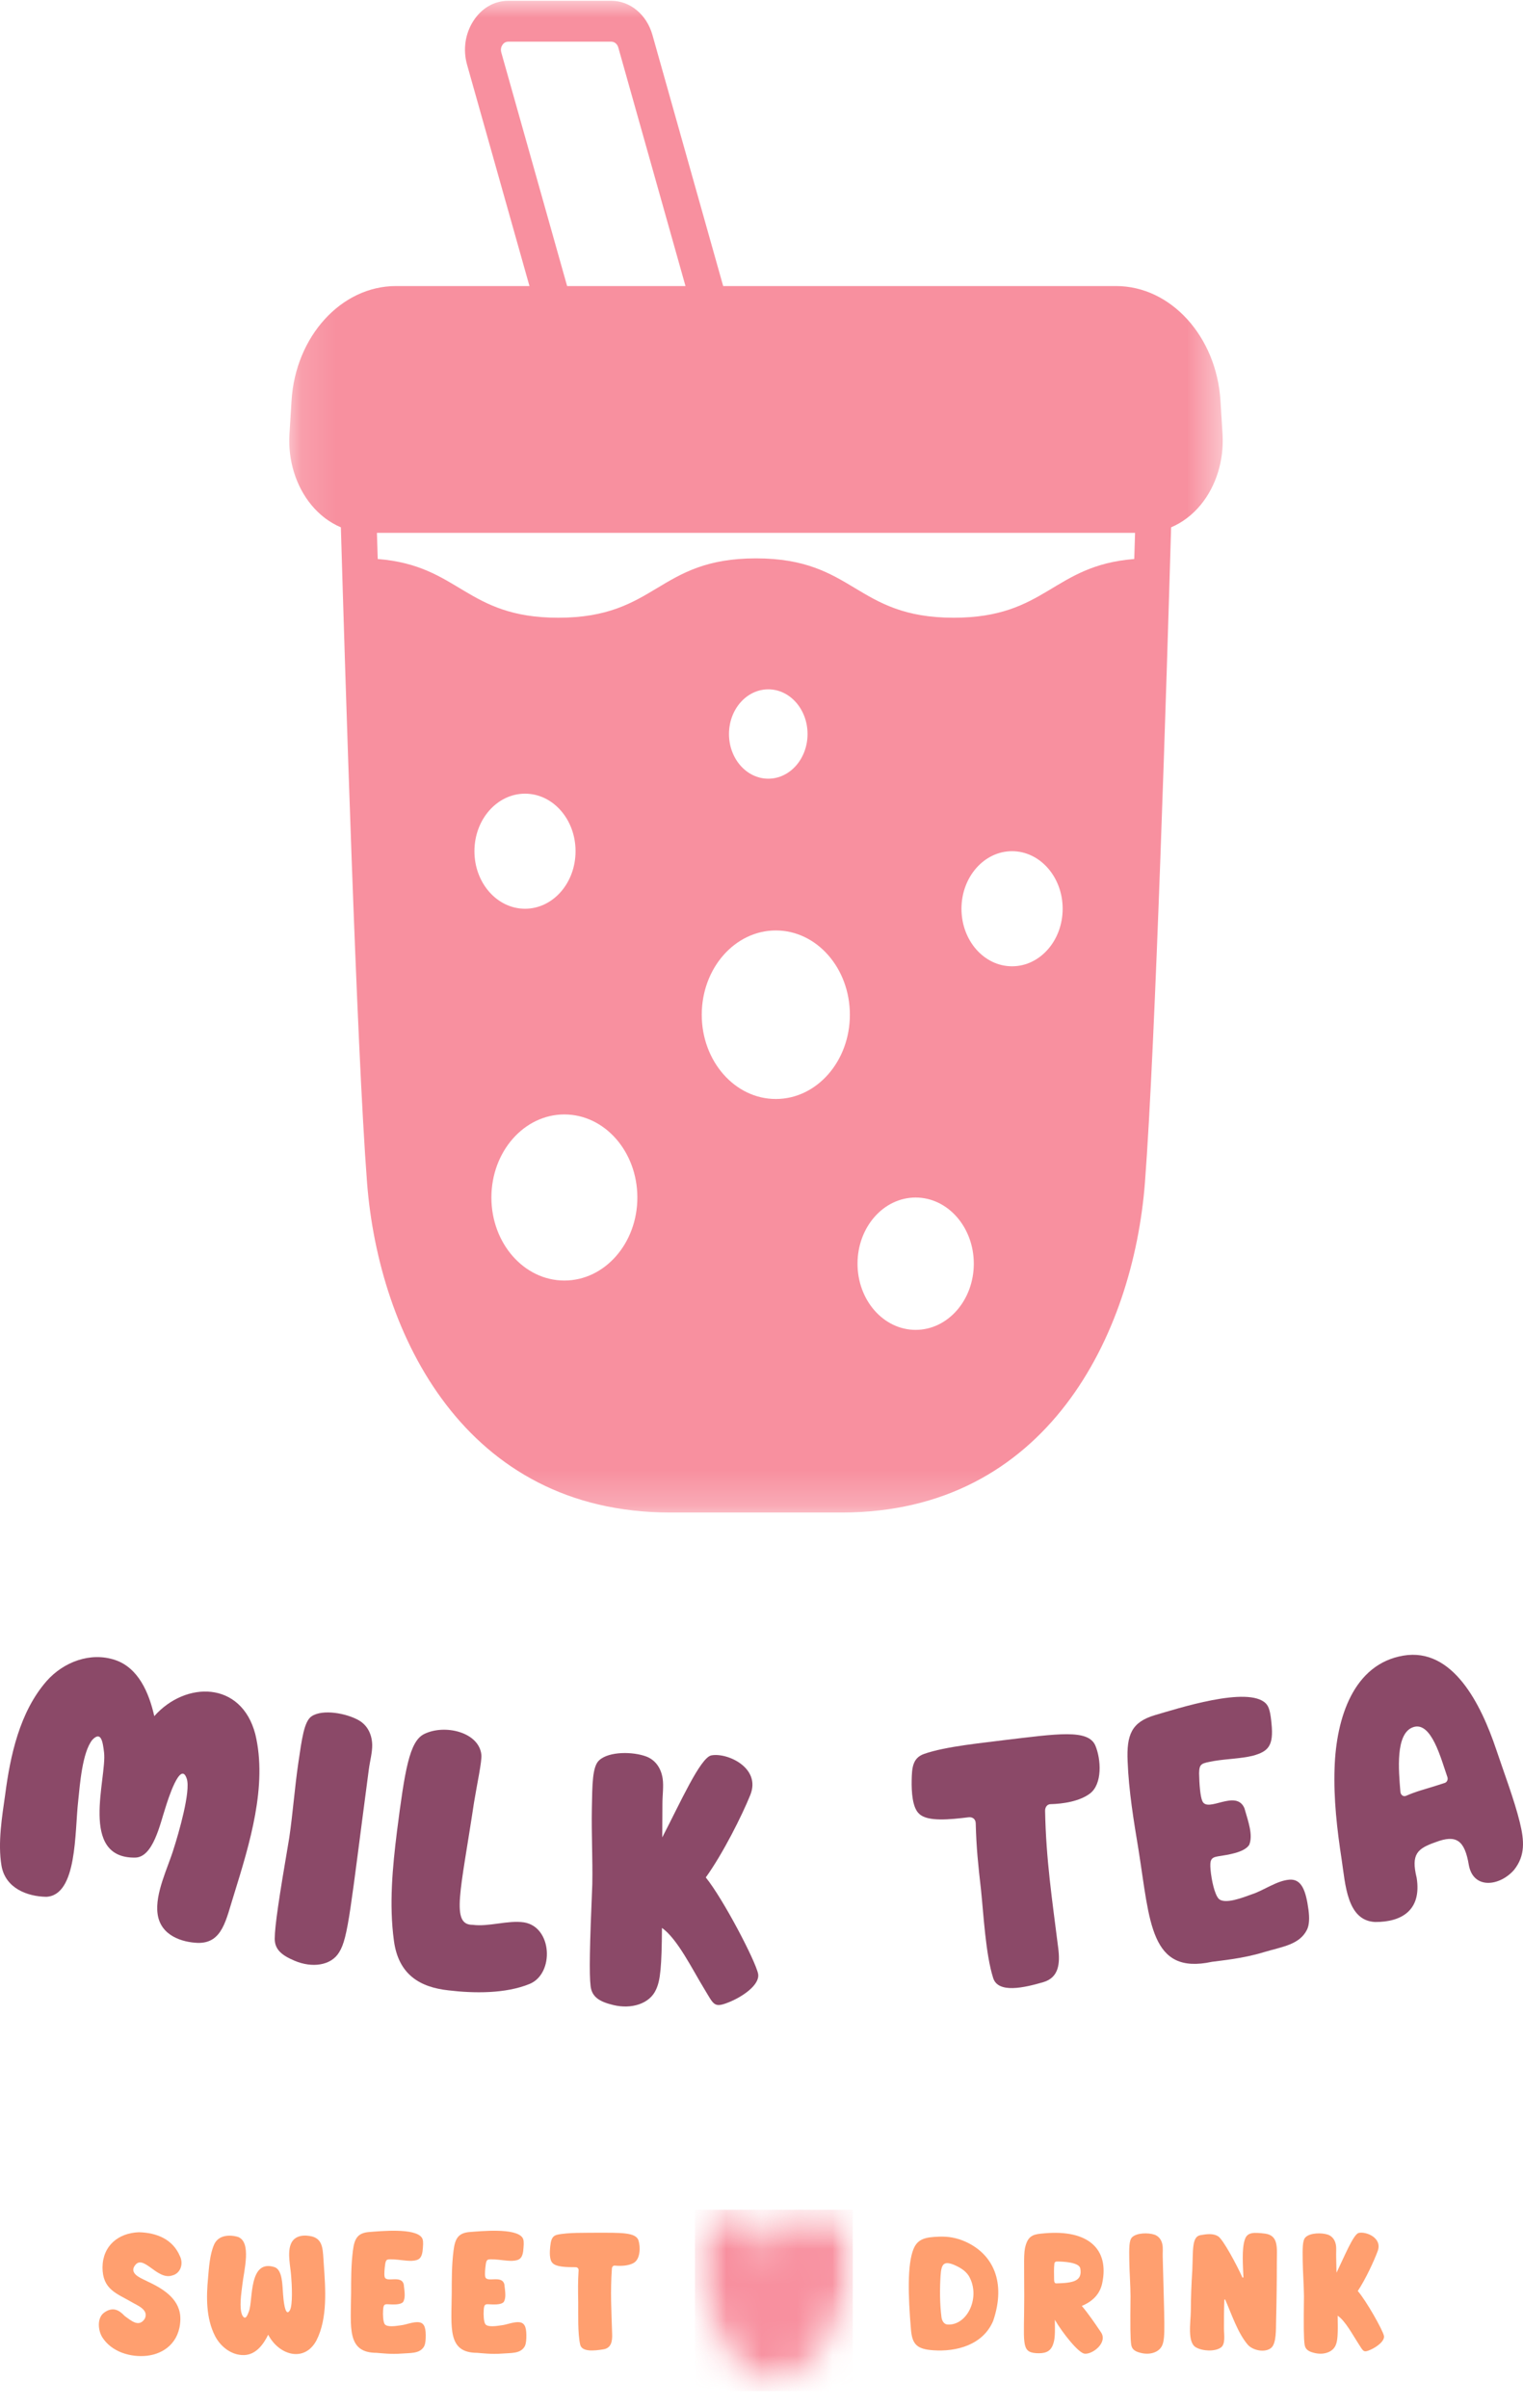 <svg width="43" height="68" viewBox="0 0 43 68" fill="none" xmlns="http://www.w3.org/2000/svg">
<mask id="mask0_247_244" style="mask-type:luminance" maskUnits="userSpaceOnUse" x="8" y="0" width="27" height="43">
<path d="M8.135 0H34.552V42.767H8.135V0Z" fill="white"/>
</mask>
<g mask="url(#mask0_247_244)">
<path d="M26.927 17.442C24.137 17.442 24.137 15.766 21.344 15.766C18.555 15.766 18.555 17.442 15.762 17.442C13.144 17.442 12.984 15.966 10.665 15.784C10.656 15.519 10.649 15.277 10.642 15.046H32.047C32.04 15.277 32.033 15.519 32.024 15.784C29.709 15.966 29.547 17.442 26.927 17.442ZM28.574 27.284C27.785 27.284 27.146 26.558 27.146 25.659C27.146 24.763 27.785 24.034 28.574 24.034C29.362 24.034 30.003 24.763 30.003 25.659C30.003 26.558 29.362 27.284 28.574 27.284ZM25.852 37.55C24.945 37.55 24.211 36.713 24.211 35.681C24.211 34.649 24.945 33.813 25.852 33.813C26.759 33.813 27.494 34.649 27.494 35.681C27.494 36.713 26.759 37.55 25.852 37.55ZM20.582 20.726C20.582 20.029 21.079 19.464 21.692 19.464C22.304 19.464 22.8 20.029 22.8 20.726C22.8 21.422 22.304 21.987 21.692 21.987C21.079 21.987 20.582 21.422 20.582 20.726ZM21.905 31.031C20.75 31.031 19.813 29.966 19.813 28.653C19.813 27.337 20.75 26.272 21.905 26.272C23.06 26.272 23.995 27.337 23.995 28.653C23.995 29.966 23.06 31.031 21.905 31.031ZM15.934 36.157C14.796 36.157 13.874 35.107 13.874 33.813C13.874 32.517 14.796 31.467 15.934 31.467C17.073 31.467 17.995 32.517 17.995 33.813C17.995 35.107 17.073 36.157 15.934 36.157ZM13.395 24.034C13.395 23.137 14.036 22.41 14.823 22.41C15.613 22.41 16.25 23.137 16.25 24.034C16.25 24.933 15.613 25.659 14.823 25.659C14.036 25.659 13.395 24.933 13.395 24.034ZM14.153 1.48C14.126 1.382 14.159 1.308 14.183 1.272C14.205 1.237 14.257 1.177 14.347 1.177H17.261C17.35 1.177 17.428 1.242 17.456 1.338L19.354 8.077H16.012L14.153 1.48ZM34.517 12.264L34.458 11.314C34.347 9.499 33.053 8.077 31.512 8.077H20.418L18.42 0.984C18.257 0.411 17.792 0.023 17.261 0.023H14.347C13.954 0.023 13.595 0.231 13.364 0.593C13.132 0.954 13.067 1.406 13.188 1.831L14.949 8.077H11.177C9.636 8.077 8.342 9.499 8.231 11.314L8.172 12.266C8.129 12.999 8.352 13.722 8.786 14.252C9.024 14.543 9.311 14.757 9.624 14.889C9.743 18.952 10.067 29.549 10.363 33.389C10.694 37.686 13.132 42.707 18.92 42.707H23.769C29.557 42.707 31.995 37.686 32.326 33.389C32.622 29.549 32.946 18.952 33.065 14.889C33.377 14.757 33.664 14.543 33.903 14.252C34.337 13.722 34.56 12.999 34.517 12.264Z" fill="#F8909F"/>
</g>
<path d="M5.586 54.859C6.288 54.873 6.38 54.198 6.609 53.484C7.044 52.074 7.559 50.423 7.208 48.965C6.814 47.459 5.242 47.459 4.356 48.456C4.205 47.789 3.905 47.093 3.253 46.872C2.557 46.637 1.795 46.924 1.317 47.465C0.552 48.34 0.289 49.578 0.146 50.673C0.06 51.28 -0.067 52.033 0.042 52.679C0.152 53.318 0.771 53.549 1.308 53.558C2.186 53.511 2.107 51.725 2.208 50.848C2.256 50.399 2.32 49.483 2.607 49.125C2.853 48.869 2.901 49.169 2.938 49.482C3.022 50.202 2.223 52.472 3.815 52.451C4.324 52.443 4.516 51.512 4.673 51.035C4.734 50.839 5.097 49.676 5.274 50.227C5.388 50.581 5.043 51.768 4.902 52.207C4.744 52.729 4.371 53.463 4.449 54.037C4.531 54.659 5.144 54.842 5.586 54.859Z" fill="#8B4968"/>
<path d="M8.324 55.366C8.807 55.569 9.347 55.506 9.576 55.123C9.833 54.714 9.892 53.903 10.412 49.971C10.444 49.724 10.513 49.484 10.509 49.264C10.499 48.93 10.345 48.698 10.133 48.576C9.781 48.373 9.109 48.252 8.799 48.46C8.586 48.6 8.522 49.103 8.422 49.782C8.32 50.478 8.268 51.201 8.167 51.889C7.871 53.622 7.76 54.376 7.757 54.735C7.753 55.048 7.958 55.212 8.324 55.366Z" fill="#8B4968"/>
<path d="M12.661 56.199C13.375 56.285 14.272 56.298 14.955 56.017C15.653 55.727 15.598 54.413 14.797 54.28C14.34 54.212 13.802 54.41 13.345 54.349C12.72 54.352 13.006 53.411 13.384 50.89C13.466 50.388 13.609 49.731 13.591 49.548C13.526 48.906 12.554 48.674 11.975 48.962C11.559 49.167 11.43 49.981 11.208 51.711C11.082 52.724 10.983 53.777 11.122 54.8C11.252 55.762 11.863 56.112 12.661 56.199Z" fill="#8B4968"/>
<path d="M17.318 56.614C17.821 56.736 18.348 56.584 18.526 56.169C18.647 55.907 18.681 55.52 18.69 54.436C19.128 54.746 19.541 55.597 19.88 56.151C20.155 56.602 20.151 56.704 20.565 56.54C20.947 56.391 21.457 56.049 21.405 55.737C21.34 55.382 20.417 53.615 19.927 53.011C20.409 52.341 20.947 51.268 21.184 50.682C21.494 49.911 20.524 49.477 20.082 49.565C19.77 49.63 19.196 50.925 18.698 51.88L18.703 50.932C18.703 50.682 18.741 50.434 18.709 50.218C18.659 49.889 18.476 49.684 18.251 49.598C17.877 49.455 17.197 49.446 16.918 49.702C16.723 49.875 16.723 50.383 16.71 51.071C16.697 51.777 16.736 52.502 16.723 53.198C16.649 54.96 16.633 55.727 16.675 56.081C16.712 56.392 16.935 56.522 17.318 56.614Z" fill="#8B4968"/>
<path d="M29.458 55.967C29.895 55.837 29.934 55.443 29.877 55C29.705 53.627 29.533 52.505 29.507 51.133C29.504 51.029 29.565 50.945 29.656 50.942C30.02 50.933 30.477 50.862 30.769 50.645C31.131 50.377 31.089 49.672 30.925 49.285C30.721 48.817 29.854 48.955 28.357 49.133C27.824 49.205 26.693 49.306 26.083 49.526C25.759 49.642 25.748 49.937 25.74 50.258C25.733 50.597 25.76 51.052 25.957 51.219C26.192 51.442 26.823 51.376 27.349 51.312C27.455 51.3 27.544 51.359 27.548 51.48C27.566 52.179 27.616 52.648 27.698 53.365C27.77 54.057 27.828 55.183 28.041 55.851C28.18 56.292 28.91 56.128 29.458 55.967Z" fill="#8B4968"/>
<path d="M35.674 55.124C36.202 54.965 36.686 54.914 36.899 54.491C36.969 54.354 36.973 54.151 36.943 53.922C36.87 53.386 36.752 53.051 36.409 53.074C36.052 53.098 35.676 53.381 35.347 53.486C35.101 53.575 34.574 53.785 34.406 53.61C34.294 53.486 34.207 53.102 34.178 52.792C34.155 52.518 34.189 52.449 34.384 52.416C34.684 52.369 35.127 52.307 35.269 52.093C35.384 51.815 35.245 51.441 35.134 51.054C34.897 50.509 34.097 51.199 33.947 50.855C33.888 50.727 33.861 50.382 33.855 50.069C33.861 49.787 33.923 49.79 34.282 49.722C34.641 49.662 35.026 49.658 35.372 49.575C35.806 49.454 35.965 49.298 35.899 48.664C35.872 48.371 35.835 48.195 35.743 48.102C35.249 47.587 33.214 48.254 32.612 48.427C31.944 48.624 31.805 48.987 31.837 49.733C31.87 50.577 32.008 51.405 32.145 52.233C32.468 54.256 32.467 55.773 34.218 55.393C34.474 55.357 35.088 55.303 35.674 55.124Z" fill="#8B4968"/>
<path d="M38.827 54.269C39.58 54.272 40.141 53.933 39.998 53.023C39.834 52.351 40.015 52.196 40.535 52.014C41.111 51.795 41.353 51.952 41.471 52.664C41.6 53.356 42.346 53.262 42.75 52.795C43.067 52.392 43.036 51.973 42.911 51.459C42.758 50.828 42.447 50.008 42.242 49.393C41.816 48.126 41.022 46.51 39.621 46.748C38.219 46.985 37.725 48.498 37.68 49.925C37.65 50.791 37.749 51.652 37.881 52.514C37.985 53.195 38.027 54.235 38.827 54.269ZM39.538 50.587C39.492 50.012 39.384 48.931 39.908 48.765C40.417 48.604 40.685 49.663 40.865 50.176C40.89 50.248 40.853 50.324 40.788 50.343L40.533 50.425C40.256 50.512 39.976 50.583 39.699 50.706C39.621 50.739 39.544 50.684 39.538 50.587Z" fill="#8B4968"/>
<path d="M4.154 66.516C4.625 66.462 5.073 66.144 5.092 65.502C5.109 64.947 4.65 64.644 4.176 64.424C4.053 64.353 3.684 64.239 3.778 64.019C4.015 63.561 4.42 64.407 4.868 64.248C5.095 64.191 5.188 63.921 5.08 63.704C4.879 63.227 4.424 63.041 3.921 63.029C3.343 63.05 2.902 63.406 2.894 64.019C2.894 64.651 3.301 64.758 3.728 65.007C3.86 65.09 4.216 65.212 4.086 65.474C3.921 65.722 3.709 65.531 3.519 65.392C3.364 65.228 3.189 65.121 2.941 65.298C2.737 65.445 2.765 65.789 2.884 65.989C3.146 66.409 3.688 66.569 4.154 66.516Z" fill="#FF9F6F"/>
<path d="M6.897 66.497C7.221 66.485 7.433 66.208 7.572 65.922C7.873 66.502 8.596 66.719 8.936 66.081C9.252 65.459 9.191 64.631 9.141 63.923C9.112 63.563 9.141 63.241 8.818 63.15C8.613 63.098 8.311 63.098 8.208 63.372C8.11 63.625 8.204 64.013 8.221 64.275C8.24 64.495 8.271 65.087 8.183 65.235C8.043 65.464 7.999 64.879 7.992 64.781C7.971 64.54 7.982 64.087 7.748 64.013C7.02 63.784 7.146 64.937 7.031 65.256C6.98 65.394 6.926 65.525 6.84 65.373C6.746 65.17 6.815 64.741 6.84 64.528C6.886 64.111 7.113 63.302 6.714 63.159C6.467 63.09 6.157 63.11 6.04 63.388C5.921 63.67 5.899 64.033 5.874 64.324C5.824 64.846 5.813 65.452 6.071 65.958C6.233 66.273 6.553 66.511 6.897 66.497Z" fill="#FF9F6F"/>
<path d="M11.334 66.455C11.592 66.434 11.822 66.46 11.954 66.283C11.998 66.226 12.015 66.133 12.019 66.021C12.027 65.764 11.998 65.597 11.837 65.572C11.667 65.548 11.47 65.642 11.309 65.658C11.187 65.675 10.925 65.72 10.86 65.621C10.817 65.551 10.806 65.365 10.817 65.217C10.827 65.086 10.85 65.057 10.942 65.062C11.087 65.069 11.298 65.086 11.38 65C11.456 64.881 11.42 64.694 11.399 64.501C11.33 64.224 10.903 64.465 10.86 64.289C10.842 64.224 10.856 64.06 10.878 63.913C10.903 63.783 10.932 63.791 11.104 63.795C11.277 63.803 11.456 63.84 11.625 63.836C11.837 63.824 11.923 63.766 11.94 63.464C11.952 63.325 11.948 63.239 11.912 63.185C11.722 62.896 10.72 63.001 10.427 63.022C10.1 63.047 10.006 63.202 9.963 63.554C9.913 63.95 9.913 64.351 9.913 64.751C9.905 65.728 9.787 66.434 10.634 66.434C10.756 66.443 11.047 66.479 11.334 66.455Z" fill="#FF9F6F"/>
<path d="M14.175 66.455C14.433 66.434 14.663 66.46 14.795 66.283C14.839 66.226 14.856 66.133 14.86 66.021C14.868 65.764 14.839 65.597 14.678 65.572C14.508 65.548 14.311 65.642 14.15 65.658C14.028 65.675 13.766 65.72 13.701 65.621C13.658 65.551 13.647 65.365 13.658 65.217C13.668 65.086 13.691 65.057 13.783 65.062C13.928 65.069 14.139 65.086 14.221 65C14.297 64.881 14.261 64.694 14.24 64.501C14.171 64.224 13.744 64.465 13.701 64.289C13.683 64.224 13.697 64.06 13.718 63.913C13.744 63.783 13.773 63.791 13.945 63.795C14.118 63.803 14.297 63.84 14.466 63.836C14.678 63.824 14.764 63.766 14.781 63.464C14.793 63.325 14.789 63.239 14.753 63.185C14.562 62.896 13.561 63.001 13.267 63.022C12.941 63.047 12.847 63.202 12.804 63.554C12.754 63.95 12.754 64.351 12.754 64.751C12.746 65.728 12.628 66.434 13.475 66.434C13.597 66.443 13.888 66.479 14.175 66.455Z" fill="#FF9F6F"/>
<path d="M17.044 66.334C17.255 66.296 17.291 66.113 17.283 65.9C17.262 65.242 17.23 64.703 17.276 64.054C17.28 64.004 17.312 63.968 17.356 63.971C17.528 63.987 17.746 63.98 17.894 63.894C18.077 63.787 18.087 63.453 18.027 63.26C17.951 63.028 17.534 63.043 16.82 63.043C16.566 63.048 16.028 63.031 15.73 63.1C15.571 63.138 15.554 63.277 15.535 63.429C15.518 63.587 15.51 63.804 15.596 63.894C15.697 64.012 15.998 64.016 16.25 64.016C16.3 64.016 16.34 64.049 16.336 64.106C16.315 64.438 16.319 64.662 16.325 65.006C16.329 65.337 16.307 65.872 16.38 66.199C16.426 66.415 16.778 66.378 17.044 66.334Z" fill="#FF9F6F"/>
<path d="M26.351 66.362C27.004 66.408 27.754 66.212 28.041 65.532C28.411 64.442 28.041 63.65 27.262 63.297C27.019 63.187 26.77 63.142 26.508 63.154C26.128 63.168 25.906 63.212 25.787 63.514C25.619 63.944 25.636 64.797 25.72 65.778C25.755 66.195 25.888 66.331 26.351 66.362ZM26.556 64.254C26.577 63.939 26.638 63.838 26.91 63.939C27.069 64.005 27.241 64.094 27.348 64.254C27.7 64.838 27.323 65.663 26.759 65.635C26.674 65.632 26.609 65.566 26.584 65.447C26.533 65.063 26.531 64.638 26.556 64.254Z" fill="#FF9F6F"/>
<path d="M30.622 66.458C30.849 66.484 31.291 66.14 31.079 65.845C30.92 65.609 30.731 65.332 30.544 65.11C30.813 64.996 31.05 64.807 31.121 64.461C31.32 63.505 30.727 62.949 29.489 63.059C29.212 63.083 29.051 63.099 28.961 63.39C28.893 63.607 28.918 63.872 28.918 64.833C28.918 66.152 28.818 66.41 29.248 66.443C29.489 66.458 29.646 66.415 29.725 66.214C29.794 66.043 29.786 65.85 29.782 65.502C30.012 65.89 30.45 66.439 30.622 66.458ZM29.761 64.366C29.761 64.215 29.751 64.063 29.769 63.917C29.772 63.877 29.801 63.855 29.837 63.855C30.023 63.855 30.469 63.877 30.501 64.051C30.566 64.416 30.289 64.461 29.822 64.473C29.782 64.473 29.761 64.44 29.761 64.366Z" fill="#FF9F6F"/>
<path d="M32.25 66.445C32.491 66.493 32.738 66.412 32.818 66.212C32.906 65.995 32.875 65.611 32.828 63.724C32.824 63.605 32.839 63.486 32.82 63.383C32.793 63.228 32.703 63.135 32.594 63.097C32.416 63.037 32.092 63.044 31.963 63.171C31.873 63.257 31.88 63.498 31.884 63.825C31.888 64.16 31.917 64.504 31.919 64.835C31.909 65.673 31.913 66.036 31.938 66.203C31.959 66.35 32.066 66.408 32.25 66.445Z" fill="#FF9F6F"/>
<path d="M35.886 66.298C36.043 66.172 36.022 65.759 36.029 65.525C36.043 64.974 36.05 64.423 36.05 63.875C36.05 63.486 36.108 63.126 35.727 63.069C35.398 63.028 35.218 63.025 35.149 63.228C35.052 63.498 35.096 63.994 35.106 64.295C35.106 64.311 35.085 64.316 35.077 64.304C34.927 63.968 34.532 63.228 34.392 63.143C34.252 63.057 34.076 63.078 33.893 63.111C33.646 63.155 33.688 63.531 33.663 64.099C33.638 64.488 33.623 64.876 33.621 65.263C33.617 65.571 33.516 66.143 33.768 66.281C33.961 66.388 34.298 66.403 34.468 66.286C34.608 66.188 34.557 65.921 34.557 65.747C34.557 65.476 34.557 65.211 34.568 64.941C34.568 64.924 34.587 64.921 34.593 64.933C34.776 65.349 34.945 65.873 35.232 66.208C35.375 66.367 35.712 66.437 35.886 66.298Z" fill="#FF9F6F"/>
<path d="M37.147 66.445C37.388 66.493 37.635 66.412 37.714 66.212C37.767 66.085 37.778 65.902 37.767 65.386C37.979 65.525 38.188 65.921 38.356 66.179C38.492 66.388 38.492 66.436 38.687 66.35C38.865 66.274 39.102 66.102 39.074 65.954C39.039 65.787 38.575 64.965 38.335 64.688C38.553 64.361 38.794 63.841 38.898 63.559C39.035 63.187 38.568 62.999 38.36 63.049C38.213 63.085 37.958 63.71 37.735 64.172L37.725 63.724C37.721 63.605 37.735 63.486 37.717 63.383C37.689 63.228 37.599 63.135 37.491 63.097C37.312 63.037 36.988 63.044 36.86 63.171C36.77 63.257 36.776 63.498 36.78 63.825C36.784 64.16 36.813 64.504 36.816 64.835C36.805 65.673 36.809 66.036 36.834 66.203C36.856 66.35 36.963 66.408 37.147 66.445Z" fill="#FF9F6F"/>
<mask id="mask1_247_244" style="mask-type:luminance" maskUnits="userSpaceOnUse" x="19" y="62" width="6" height="6">
<path d="M19.521 62.291H24.234V67.534H19.521V62.291Z" fill="white"/>
</mask>
<g mask="url(#mask1_247_244)">
<mask id="mask2_247_244" style="mask-type:luminance" maskUnits="userSpaceOnUse" x="19" y="62" width="6" height="6">
<path d="M23.103 62.409C22.406 62.302 22.015 62.913 21.849 63.721C21.682 62.916 21.294 62.302 20.595 62.409C19.89 62.514 19.466 63.534 19.672 64.493C19.819 65.168 20.551 66.692 21.849 67.522C23.149 66.692 23.878 65.171 24.025 64.493C24.234 63.534 23.812 62.514 23.103 62.409Z" fill="white"/>
</mask>
<g mask="url(#mask2_247_244)">
<path d="M19.62 62.393H24.078V67.515H19.62V62.393Z" fill="#F8909F"/>
</g>
</g>
</svg>
